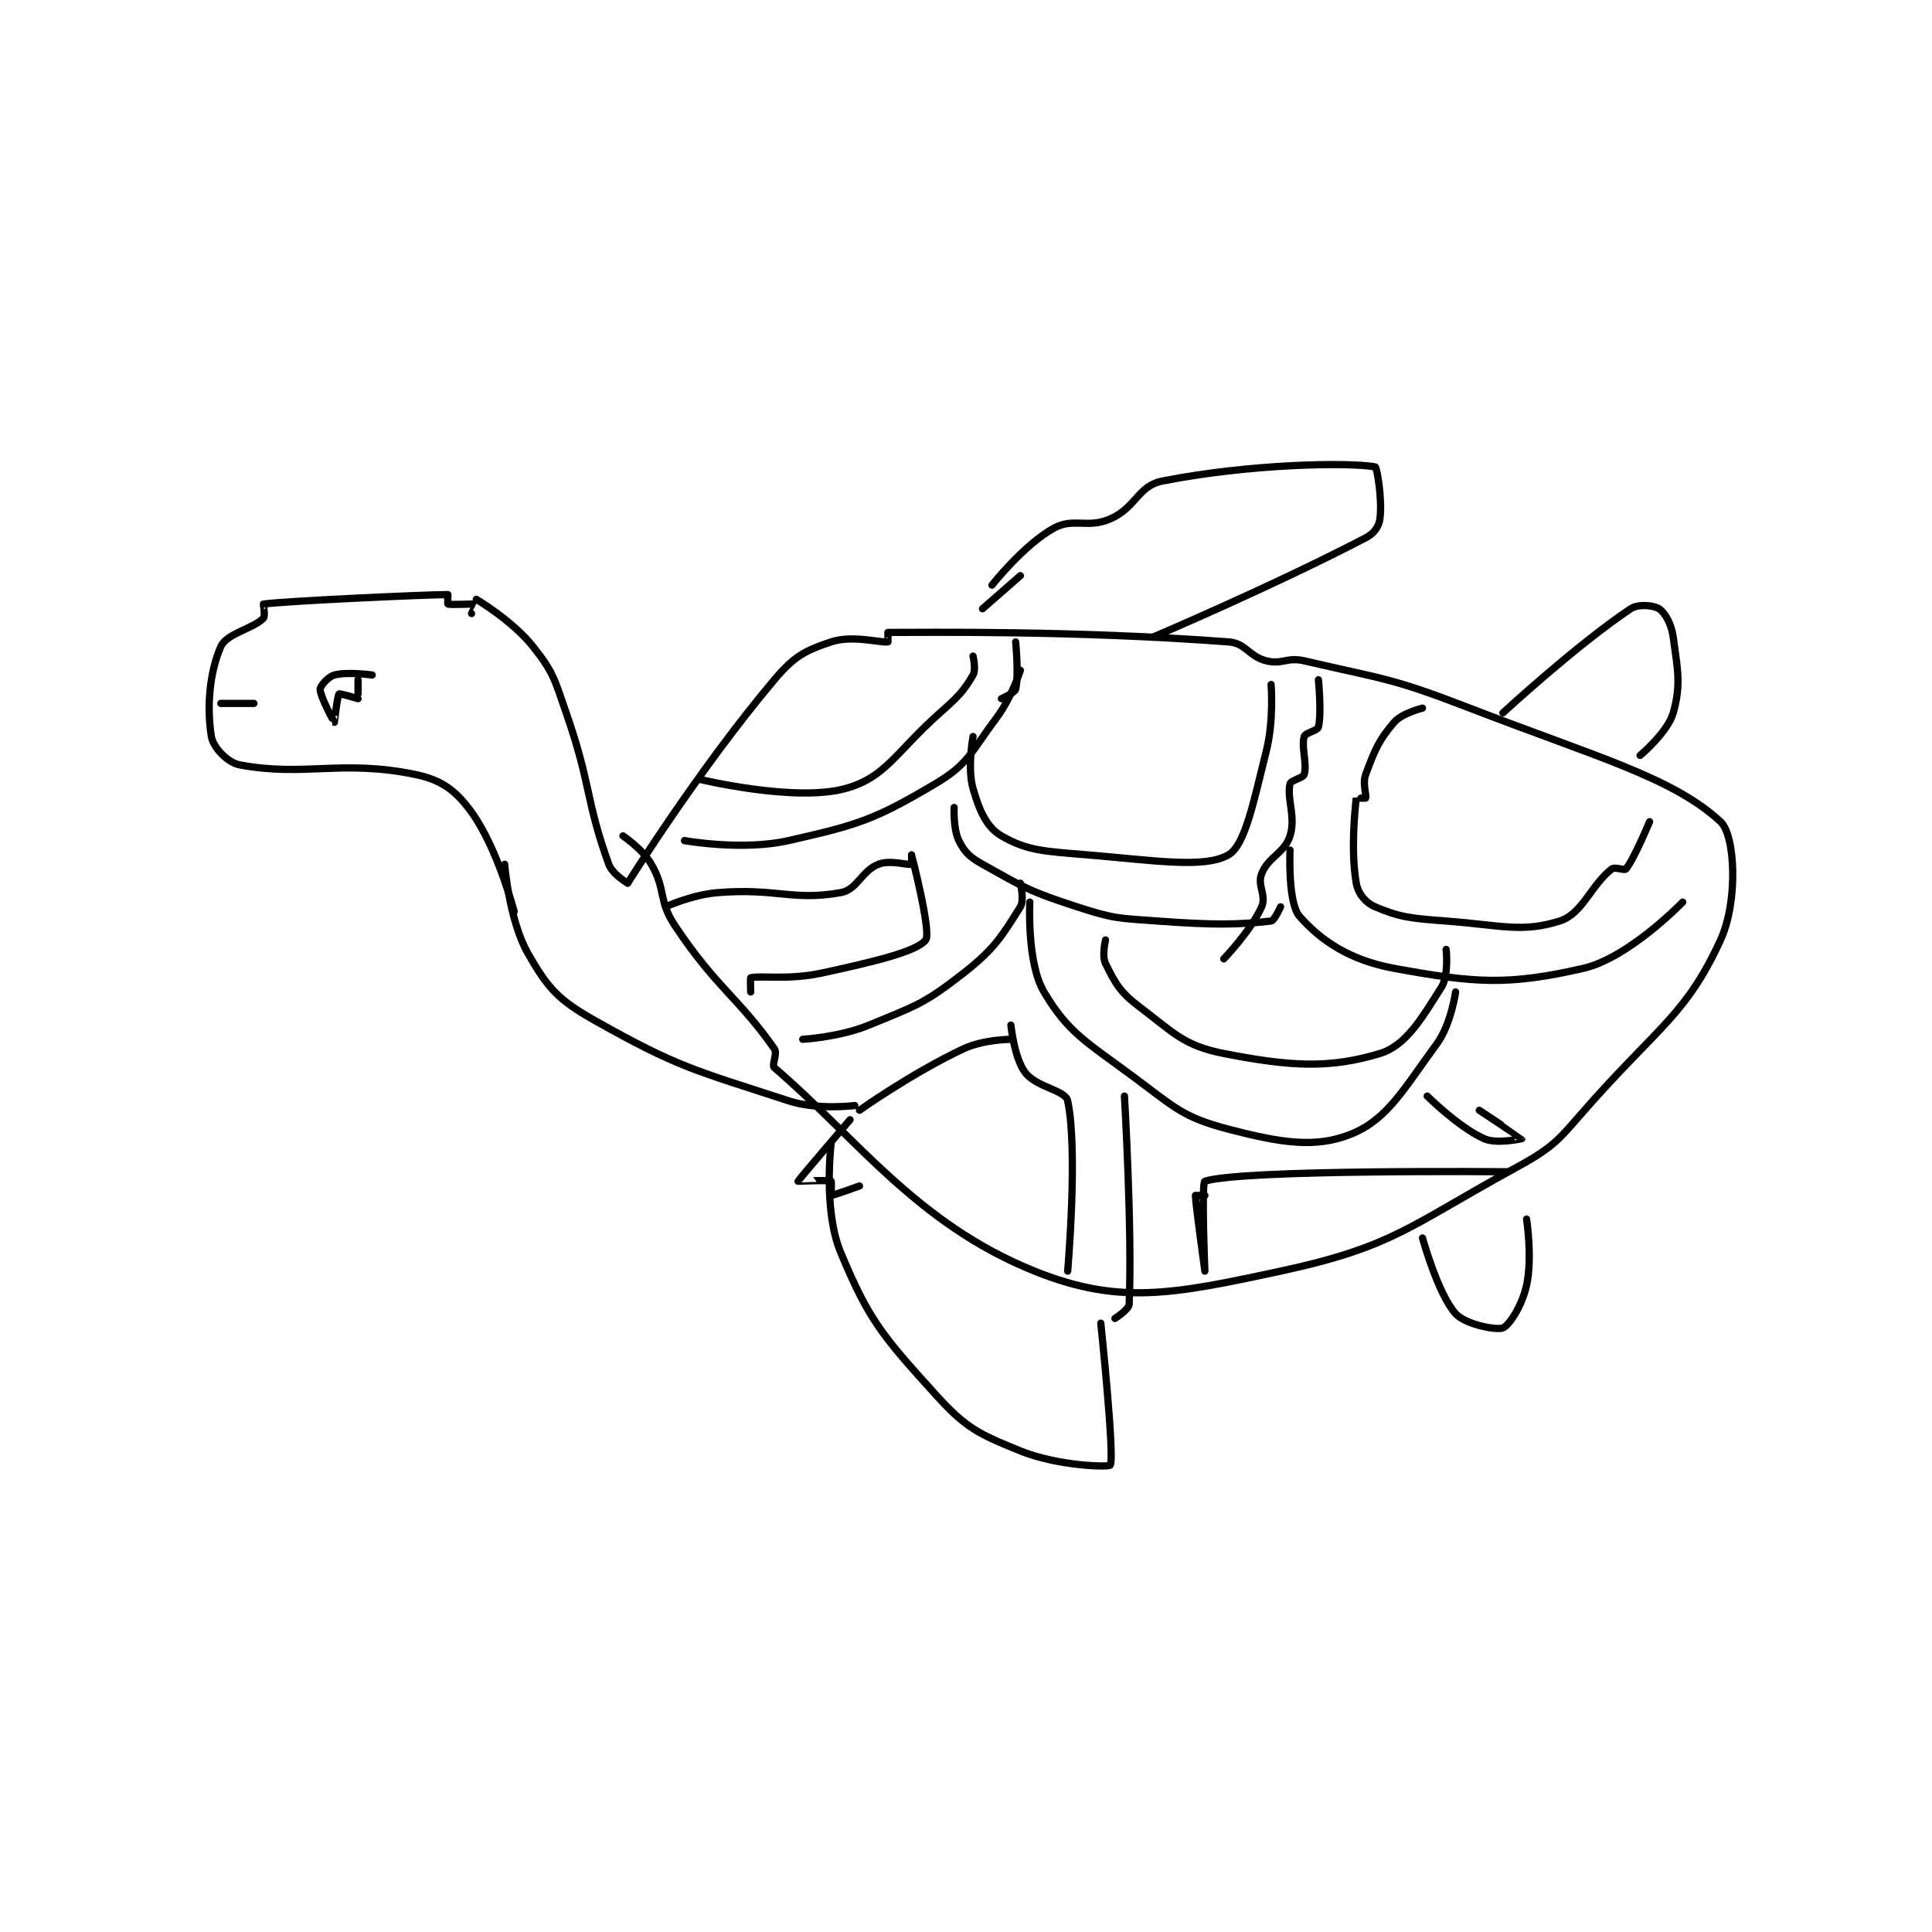 <?xml version="1.0" encoding="utf-8"?>
<!DOCTYPE svg PUBLIC "-//W3C//DTD SVG 1.1//EN" "http://www.w3.org/Graphics/SVG/1.1/DTD/svg11.dtd">
<svg viewBox="0 0 800 800" preserveAspectRatio="xMinYMin meet" xmlns="http://www.w3.org/2000/svg" version="1.1">
<g fill="none" stroke="black" stroke-linecap="round" stroke-linejoin="round" stroke-width="1.531">
<g transform="translate(87.52,193.313) scale(1.959) translate(-127,-68.133)">
<path id="0" d="M182 99.133 C182 99.133 183.007 97.136 183 97.133 C182.802 97.054 177.675 97.358 177 97.133 C176.925 97.108 177 95.133 177 95.133 C172.612 95.133 143.335 96.449 138 97.133 C137.948 97.14 138.453 99.68 138 100.133 C135.734 102.399 130.232 103.332 129 106.133 C126.54 111.724 126.033 119.09 127 125.133 C127.36 127.385 130.384 130.647 133 131.133 C146.737 133.689 154.457 129.961 170 133.133 C175.664 134.289 178.654 136.512 182 141.133 C187.518 148.753 191 162.133 191 162.133 "/>
<path id="1" d="M183 96.133 C183 96.133 190.645 100.632 195 106.133 C199.365 111.647 199.496 112.933 202 120.133 C207.353 135.524 206.066 138.471 211 152.133 C211.762 154.244 215 156.133 215 156.133 "/>
<path id="2" d="M215 156.133 C215 156.133 230.028 132.077 246 113.133 C250.185 108.169 252.462 106.979 258 105.133 C262.531 103.623 268.541 105.377 270 105.133 C270.041 105.127 270 103.133 270 103.133 C278.507 103.133 309.402 102.689 342 105.133 C345.75 105.415 346.2 108.183 350 109.133 C353.378 109.978 354.35 108.284 358 109.133 C375.031 113.094 376.274 112.671 393 119.133 C419.801 129.488 435.89 133.786 446 143.133 C449.108 146.007 449.76 159.918 446 168.133 C439.029 183.367 433.224 186.255 419 202.133 C412.074 209.865 411.695 211.391 403 216.133 C380.193 228.573 376.988 232.959 353 238.133 C330.215 243.048 318.887 245.321 301 238.133 C276.137 228.142 263.307 209.923 246 195.133 C245.355 194.582 246.743 192.194 246 191.133 C238.445 180.34 233.79 178.318 225 165.133 C221.411 159.75 223.155 157.584 220 152.133 C218.119 148.885 214 146.133 214 146.133 "/>
<path id="3" d="M189 152.133 C189 152.133 189.892 163.999 194 171.133 C198.142 178.327 200.313 180.8 208 185.133 C225.763 195.145 229.036 195.6 249 202.133 C255.143 204.144 263 203.133 263 203.133 "/>
<path id="4" d="M262 206.133 C262 206.133 251.072 218.899 251 219.133 C250.99 219.164 257.261 218.816 258 219.133 C258.136 219.191 257.972 222.129 258 222.133 C258.322 222.187 264 220.133 264 220.133 "/>
<path id="5" d="M258 211.133 C258 211.133 256.284 225.181 260 234.133 C265.973 248.522 268.939 251.908 280 264.133 C286.505 271.323 289.06 272.509 298 276.133 C305.904 279.338 316.694 279.62 317 279.133 C317.982 277.573 315 249.133 315 249.133 "/>
<path id="6" d="M292 93.133 C292 93.133 298.672 84.677 305 81.133 C309.21 78.776 312.144 81.244 317 79.133 C322.462 76.758 322.844 72.146 328 71.133 C346.699 67.46 367.34 67.149 373 68.133 C373.371 68.198 374.54 75.082 374 79.133 C373.781 80.774 372.77 82.211 371 83.133 C351.518 93.28 326 104.133 326 104.133 "/>
<path id="7" d="M298 91.133 L290 98.133 "/>
<path id="8" d="M298 111.133 C298 111.133 296.168 116.909 293 121.133 C287.527 128.43 287.108 130.933 280 135.133 C267.272 142.654 263.973 143.743 249 147.133 C239.23 149.345 227 147.133 227 147.133 "/>
<path id="9" d="M297 105.133 C297 105.133 297.711 112.29 297 115.133 C296.805 115.915 294 117.133 294 117.133 "/>
<path id="10" d="M284 140.133 C284 140.133 283.785 144.703 285 147.133 C286.215 149.563 287.221 150.577 290 152.133 C298.922 157.129 299.947 157.873 310 161.133 C317.884 163.69 318.566 163.516 327 164.133 C338.755 164.994 343.844 164.959 351 164.133 C351.7 164.053 353 161.133 353 161.133 "/>
<path id="11" d="M361 113.133 C361 113.133 361.711 120.29 361 123.133 C360.805 123.915 358.241 124.329 358 125.133 C357.335 127.351 358.665 130.916 358 133.133 C357.759 133.937 355.178 134.361 355 135.133 C354.272 138.289 356.279 142.082 355 146.133 C353.849 149.777 350.452 150.502 349 154.133 C348.022 156.577 350.062 158.743 349 161.133 C346.791 166.104 341 172.133 341 172.133 "/>
<path id="12" d="M355 149.133 C355 149.133 354.496 160.288 357 163.133 C361.545 168.298 367.627 172.415 377 174.133 C394.029 177.255 401.058 177.792 417 174.133 C426.65 171.918 438 160.133 438 160.133 "/>
<path id="13" d="M300 160.133 C300 160.133 299.333 172.966 303 179.133 C308.169 187.827 311.909 189.63 322 197.133 C330.781 203.663 332.398 205.628 342 208.133 C353.026 211.01 360.455 212.22 368 209.133 C375.599 206.025 378.944 199.755 386 190.133 C389.053 185.97 390 179.133 390 179.133 "/>
<path id="14" d="M298 156.133 C298 156.133 298.873 159.75 298 161.133 C294.231 167.101 292.674 169.919 286 175.133 C277.68 181.633 276.048 181.996 266 186.133 C259.759 188.703 252 189.133 252 189.133 "/>
<path id="15" d="M320 201.133 C320 201.133 321.667 229.452 321 245.133 C320.952 246.249 318 248.133 318 248.133 "/>
<path id="16" d="M395 204.133 C395 204.133 403.996 210.108 404 210.133 C404.001 210.138 398.694 211.346 396 210.133 C390.594 207.701 384 201.133 384 201.133 "/>
<path id="17" d="M316 168.133 C316 168.133 315.2 171.532 316 173.133 C318.001 177.136 318.957 179.061 323 182.133 C330.478 187.816 332.56 190.478 341 192.133 C354.952 194.869 363.339 195.378 374 192.133 C379.576 190.436 382.862 184.636 387 178.133 C388.605 175.612 388 170.133 388 170.133 "/>
<path id="18" d="M383 119.133 C383 119.133 378.668 120.188 377 122.133 C373.694 125.99 372.92 128.013 371 133.133 C370.275 135.066 371.216 137.595 371 138.133 C370.966 138.22 369.003 138.106 369 138.133 C368.753 140.356 367.795 149.207 369 156.133 C369.381 158.325 370.979 160.282 373 161.133 C378.384 163.4 380.576 163.562 388 164.133 C399.699 165.033 404.043 166.634 412 164.133 C416.793 162.627 418.576 156.609 423 153.133 C423.676 152.602 425.693 153.517 426 153.133 C427.788 150.898 431 143.133 431 143.133 "/>
<path id="19" d="M288 125.133 C288 125.133 286.747 131.747 288 136.133 C289.334 140.804 290.854 144.298 294 146.133 C299.405 149.286 303.112 149.393 312 150.133 C326.544 151.345 336.944 153.061 342 150.133 C345.495 148.11 347.283 139 350 128.133 C351.613 121.681 351 114.133 351 114.133 "/>
<path id="20" d="M230 134.133 C230 134.133 250.295 139.072 261 136.133 C269.575 133.78 271.591 128.497 281 120.133 C284.88 116.684 285.981 115.595 288 112.133 C288.668 110.987 288 108.133 288 108.133 "/>
<path id="21" d="M223 161.133 C223 161.133 228.61 158.57 234 158.133 C246.464 157.123 249.788 159.935 260 158.133 C263.558 157.505 264.369 153.586 268 152.133 C270.444 151.156 274.191 152.364 275 152.133 C275.066 152.114 275 150.133 275 150.133 C275 150.134 279.236 166.508 278 168.133 C276.136 170.586 266.908 172.775 256 175.133 C248.941 176.66 243.026 175.593 241 176.133 C240.894 176.162 241 179.133 241 179.133 "/>
<path id="22" d="M296 189.133 C296 189.133 290.236 189.148 286 191.133 C275.12 196.233 264 204.133 264 204.133 "/>
<path id="23" d="M296 186.133 C296 186.133 296.696 193.062 299 196.133 C301.398 199.33 307.509 199.843 308 202.133 C310.228 212.533 308 238.133 308 238.133 "/>
<path id="24" d="M337 222.133 C337 222.133 335 222.133 335 222.133 C335 223.668 337 238.133 337 238.133 C337 238.133 336.252 219.379 337 219.133 C344.759 216.587 401 217.133 401 217.133 "/>
<path id="25" d="M383 231.133 C383 231.133 386.248 242.94 390 247.133 C392.014 249.384 398.603 250.692 400 250.133 C401.366 249.587 404.081 245.362 405 241.133 C406.276 235.264 405 227.133 405 227.133 "/>
<path id="26" d="M400 120.133 C400 120.133 415.637 105.709 427 98.133 C428.636 97.042 431.913 97.408 433 98.133 C434.269 98.979 435.615 101.311 436 104.133 C436.961 111.18 437.663 114.195 436 120.133 C434.861 124.201 429 129.133 429 129.133 "/>
<path id="27" d="M161 112.133 C161 112.133 155.713 111.394 153 112.133 C151.705 112.486 150 114.428 150 115.133 C150 116.779 152.986 122.13 153 122.133 C153.001 122.134 153.63 116.504 154 116.133 C154.159 115.975 158 117.133 158 117.133 "/>
<path id="28" d="M158 113.133 L158 116.133 "/>
<path id="29" d="M129 118.133 L136 118.133 "/>
</g>
</g>
</svg>

